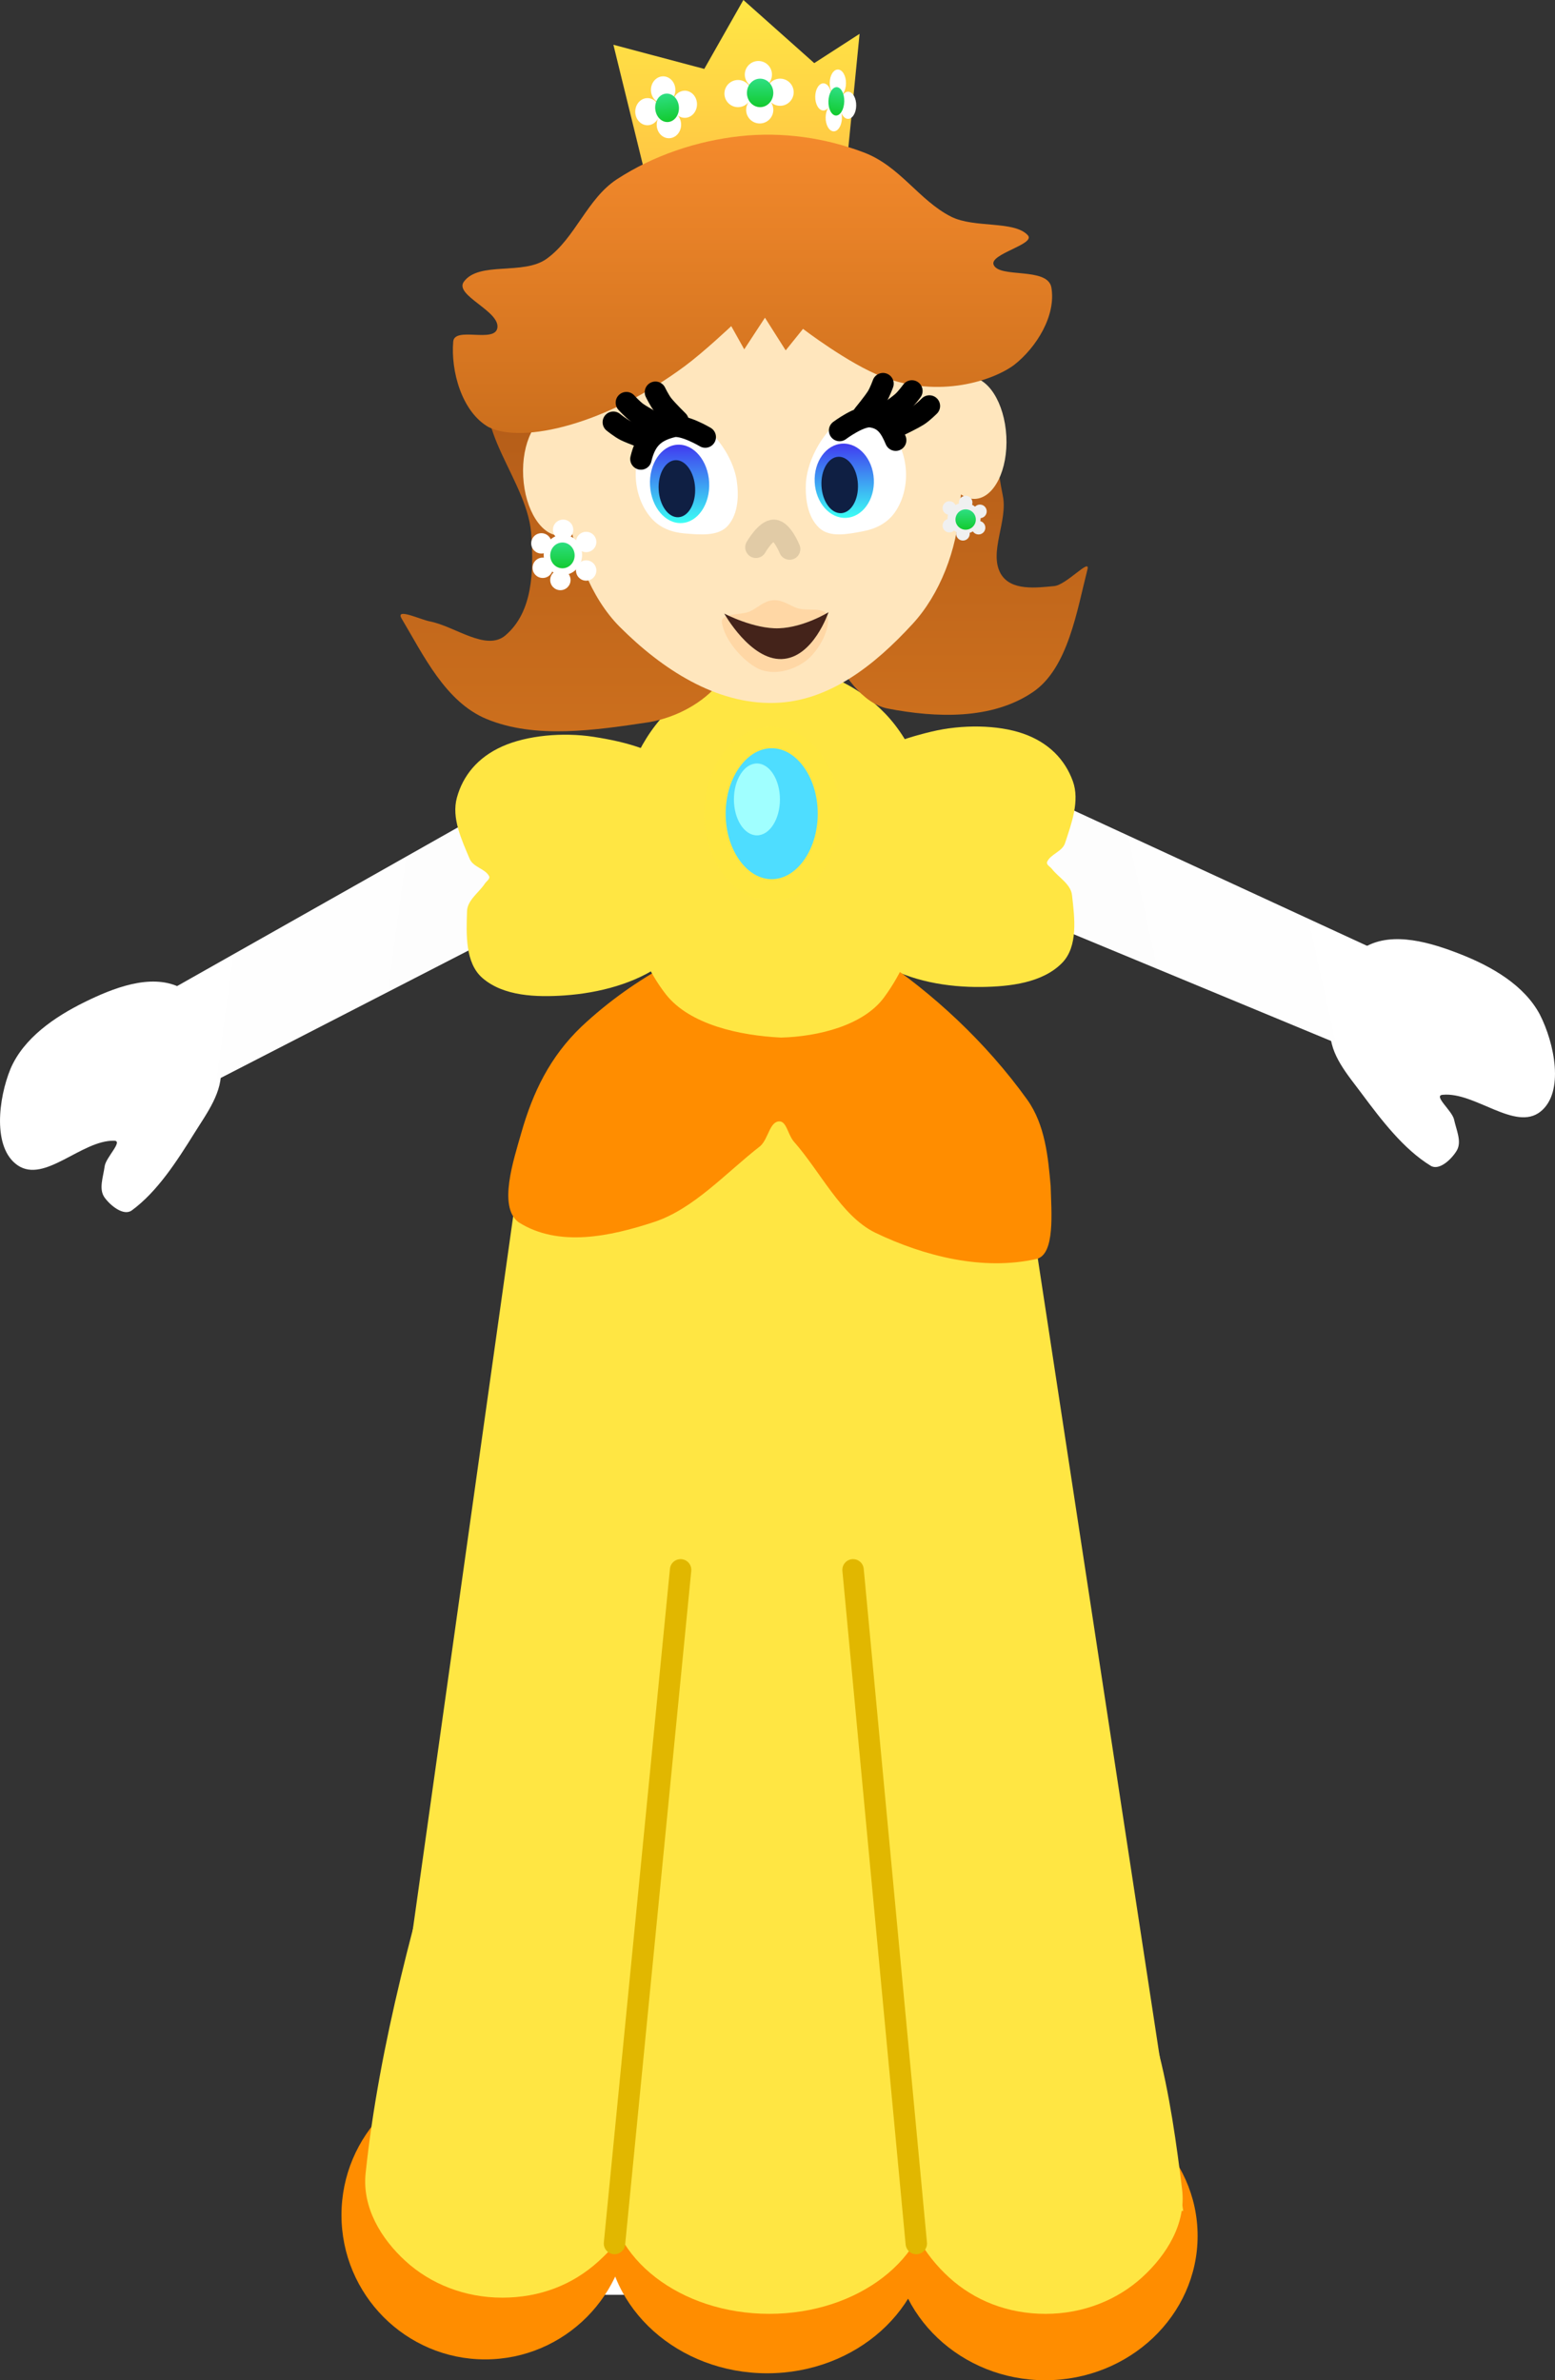 <svg version="1.1" xmlns="http://www.w3.org/2000/svg" xmlns:xlink="http://www.w3.org/1999/xlink" width="72.591" height="111.103" viewBox="0,0,72.591,111.103"><rect x="0" y="0" width="72.591" height="111.103" fill="#333333" stroke="none"/><defs><linearGradient x1="245.824" y1="162.5" x2="267.448" y2="157.74" gradientUnits="userSpaceOnUse" id="color-1"><stop offset="0" stop-color="#fcfcfc"/><stop offset="1" stop-color="#ffffff"/></linearGradient><linearGradient x1="235.095" y1="162.537" x2="213.155" y2="159.566" gradientUnits="userSpaceOnUse" id="color-2"><stop offset="0" stop-color="#fcfcfc"/><stop offset="1" stop-color="#ffffff"/></linearGradient><linearGradient x1="239.832" y1="221.214" x2="239.832" y2="231.144" gradientUnits="userSpaceOnUse" id="color-3"><stop offset="0" stop-color="#e5e5e5"/><stop offset="1" stop-color="#ffffff"/></linearGradient><linearGradient x1="230.327" y1="221.634" x2="230.327" y2="231.564" gradientUnits="userSpaceOnUse" id="color-4"><stop offset="0" stop-color="#e5e5e5"/><stop offset="1" stop-color="#ffffff"/></linearGradient><linearGradient x1="239.086" y1="124.448" x2="239.086" y2="132.891" gradientUnits="userSpaceOnUse" id="color-5"><stop offset="0" stop-color="#ffe746"/><stop offset="1" stop-color="#ffc443"/></linearGradient><linearGradient x1="231.524" y1="140.157" x2="231.524" y2="158.584" gradientUnits="userSpaceOnUse" id="color-6"><stop offset="0" stop-color="#af5918"/><stop offset="1" stop-color="#cc6f1d"/></linearGradient><linearGradient x1="249.061" y1="140.284" x2="249.061" y2="157.815" gradientUnits="userSpaceOnUse" id="color-7"><stop offset="0" stop-color="#af5918"/><stop offset="1" stop-color="#cc6f1d"/></linearGradient><linearGradient x1="249.819" y1="138.746" x2="249.906" y2="140.389" gradientUnits="userSpaceOnUse" id="color-8"><stop offset="0" stop-color="#ffe642"/><stop offset="1" stop-color="#ffe743"/></linearGradient><linearGradient x1="230.036" y1="139.378" x2="229.913" y2="141.696" gradientUnits="userSpaceOnUse" id="color-9"><stop offset="0" stop-color="#cfbb36"/><stop offset="1" stop-color="#ffe743"/></linearGradient><linearGradient x1="239.832" y1="130.733" x2="239.832" y2="144.658" gradientUnits="userSpaceOnUse" id="color-10"><stop offset="0" stop-color="#f48a2c"/><stop offset="1" stop-color="#cc6f1d"/></linearGradient><linearGradient x1="249.784" y1="148.223" x2="249.784" y2="149.174" gradientUnits="userSpaceOnUse" id="color-11"><stop offset="0" stop-color="#2edf83"/><stop offset="1" stop-color="#12ca2e"/></linearGradient><linearGradient x1="230.961" y1="149.771" x2="230.961" y2="150.975" gradientUnits="userSpaceOnUse" id="color-12"><stop offset="0" stop-color="#2dde7f"/><stop offset="1" stop-color="#14cb32"/></linearGradient><linearGradient x1="244.117" y1="145.154" x2="244.117" y2="148.623" gradientUnits="userSpaceOnUse" id="color-13"><stop offset="0" stop-color="#403af0"/><stop offset="1" stop-color="#3cfff5"/></linearGradient><linearGradient x1="236.43" y1="145.205" x2="236.43" y2="148.865" gradientUnits="userSpaceOnUse" id="color-14"><stop offset="0" stop-color="#403af0"/><stop offset="1" stop-color="#3cfff5"/></linearGradient><linearGradient x1="240.189" y1="128.119" x2="240.189" y2="129.45" gradientUnits="userSpaceOnUse" id="color-15"><stop offset="0" stop-color="#2edf83"/><stop offset="1" stop-color="#12ca2e"/></linearGradient><linearGradient x1="235.76" y1="128.822" x2="235.932" y2="130.139" gradientUnits="userSpaceOnUse" id="color-16"><stop offset="0" stop-color="#2edf83"/><stop offset="1" stop-color="#12ca2e"/></linearGradient><linearGradient x1="243.839" y1="128.531" x2="243.656" y2="129.826" gradientUnits="userSpaceOnUse" id="color-17"><stop offset="0" stop-color="#2edf83"/><stop offset="1" stop-color="#12ca2e"/></linearGradient></defs><g transform="translate(-204.705,-124.448)"><g data-paper-data="{&quot;isPaintingLayer&quot;:true}" fill-rule="nonzero" stroke-linejoin="miter" stroke-miterlimit="10" stroke-dasharray="" stroke-dashoffset="0" style="mix-blend-mode: normal"><g data-paper-data="{&quot;index&quot;:null,&quot;origRot&quot;:0}" stroke="none" stroke-width="1" stroke-linecap="round"><g data-paper-data="{&quot;origPos&quot;:null,&quot;index&quot;:null,&quot;origRot&quot;:0}"><path d="M268.279,175.502c-0.643,-0.865 -1.506,-1.833 -1.467,-2.92c0.053,-1.434 0.419,-3.211 1.609,-3.926c1.309,-0.761 3.114,-0.199 4.471,0.335c1.439,0.567 2.964,1.433 3.697,2.814c0.683,1.337 1.156,3.625 0.034,4.527c-1.182,0.949 -3.062,-0.929 -4.569,-0.781c-0.46,0.031 0.434,0.737 0.528,1.148c0.118,0.531 0.37,1.039 0.128,1.456c-0.243,0.405 -0.819,0.953 -1.218,0.708c-1.256,-0.768 -2.288,-2.118 -3.213,-3.36z" fill="#ffffff"/><path d="M252.246,161.086l17.74,8.187l-3.006,3.822l-18.172,-7.534z" data-paper-data="{&quot;origPos&quot;:null}" fill="url(#color-1)"/></g><path d="M244.095,160.717c0.971,-1.203 2.605,-1.762 4.106,-2.121c1.403,-0.336 3.083,-0.321 4.275,0.098c1.192,0.419 1.946,1.213 2.31,2.214c0.335,0.923 -0.06,1.972 -0.362,2.896c-0.131,0.398 -0.673,0.508 -0.835,0.87c-0.053,0.141 0.139,0.228 0.22,0.332c0.311,0.401 0.89,0.71 0.941,1.233c0.121,1.049 0.291,2.385 -0.464,3.156c-0.914,0.933 -2.436,1.106 -3.759,1.123c-1.606,0.02 -3.345,-0.28 -4.697,-1.106c-1.467,-0.896 -3.113,-2.235 -3.44,-3.849c-0.34,-1.676 0.59,-3.549 1.705,-4.845z" data-paper-data="{&quot;origPos&quot;:null,&quot;index&quot;:null,&quot;origRot&quot;:0}" fill="#ffe643"/></g><g data-paper-data="{&quot;origRot&quot;:0,&quot;index&quot;:null}" stroke="none" stroke-width="1" stroke-linecap="round"><g data-paper-data="{&quot;origPos&quot;:null,&quot;index&quot;:null,&quot;origRot&quot;:0}"><path d="M215.005,174.306c0.128,1.08 -0.653,2.116 -1.223,3.03c-0.819,1.314 -1.737,2.743 -2.926,3.612c-0.378,0.277 -0.997,-0.222 -1.272,-0.606c-0.276,-0.396 -0.066,-0.923 0.008,-1.461c0.059,-0.417 0.892,-1.194 0.432,-1.187c-1.513,-0.025 -3.233,2.001 -4.489,1.152c-1.191,-0.807 -0.908,-3.125 -0.337,-4.514c0.617,-1.436 2.066,-2.424 3.454,-3.107c1.308,-0.644 3.061,-1.351 4.428,-0.701c1.244,0.615 1.755,2.356 1.925,3.781z" fill="#ffffff"/><path d="M232.373,165.833l-17.493,8.998l-3.309,-3.563l17.009,-9.613z" data-paper-data="{&quot;origPos&quot;:null}" fill="url(#color-2)"/></g><path d="M238.769,165.307c-0.193,1.635 -1.724,3.105 -3.113,4.118c-1.279,0.933 -2.988,1.375 -4.59,1.487c-1.319,0.091 -2.85,0.044 -3.838,-0.811c-0.815,-0.706 -0.755,-2.052 -0.721,-3.107c0.007,-0.525 0.559,-0.881 0.836,-1.306c0.072,-0.111 0.257,-0.213 0.192,-0.349c-0.191,-0.347 -0.741,-0.412 -0.904,-0.799c-0.377,-0.896 -0.856,-1.909 -0.598,-2.856c0.28,-1.027 0.967,-1.881 2.12,-2.396c1.154,-0.515 2.827,-0.667 4.252,-0.448c1.525,0.235 3.2,0.658 4.266,1.777c1.217,1.2 2.298,2.991 2.096,4.689z" data-paper-data="{&quot;origPos&quot;:null,&quot;index&quot;:null,&quot;origRot&quot;:0}" fill="#ffe643"/></g><path d="M239.832,221.482l5.904,-0.268v5.636l6.039,2.013l1.879,2.281h-13.821z" data-paper-data="{&quot;index&quot;:null}" fill="url(#color-3)" stroke="none" stroke-width="1" stroke-linecap="round"/><path d="M230.327,221.903l5.904,-0.268v5.636l6.039,2.013l1.879,2.281h-13.821z" data-paper-data="{&quot;index&quot;:null}" fill="url(#color-4)" stroke="none" stroke-width="1" stroke-linecap="round"/><g data-paper-data="{&quot;index&quot;:null}" stroke-width="1"><path d="M227.355,221.103c1.851,0 3.528,0.755 4.743,1.975c1.214,1.22 1.966,2.905 1.966,4.764c0,1.859 -0.752,3.543 -1.966,4.763c-1.215,1.219 -2.892,1.975 -4.743,1.975c-1.851,0 -3.528,-0.755 -4.743,-1.975c-1.214,-1.22 -1.966,-2.905 -1.966,-4.763c0,-1.859 0.752,-3.543 1.966,-4.764c1.215,-1.219 2.892,-1.975 4.743,-1.975z" fill="#ff8d00" stroke="none" stroke-linecap="butt"/><path d="M240.519,221.751c2.074,0 3.952,0.755 5.312,1.975c1.36,1.22 2.202,2.905 2.202,4.764c0,1.859 -0.842,3.543 -2.202,4.763c-1.361,1.219 -3.239,1.975 -5.312,1.975c-2.073,0 -3.952,-0.755 -5.312,-1.975c-1.36,-1.22 -2.202,-2.905 -2.202,-4.763c0,-1.859 0.842,-3.543 2.202,-4.764c1.36,-1.219 3.239,-1.975 5.312,-1.975z" fill="#ff8d00" stroke="none" stroke-linecap="butt"/><path d="M253.5,222.075c1.962,0 3.74,0.755 5.028,1.975c1.287,1.22 2.084,2.905 2.084,4.764c0,1.859 -0.797,3.543 -2.084,4.763c-1.288,1.219 -3.065,1.975 -5.028,1.975c-1.962,0 -3.74,-0.755 -5.028,-1.975c-1.287,-1.22 -2.084,-2.905 -2.084,-4.763c0,-1.859 0.797,-3.543 2.084,-4.764c1.288,-1.219 3.065,-1.975 5.028,-1.975z" fill="#ff8d00" stroke="none" stroke-linecap="butt"/><path d="M229.212,177.309l13.016,-6.661l10.735,11.308l6.978,45.695l-37.573,-1.704z" data-paper-data="{&quot;origPos&quot;:null}" fill="#ffe643" stroke="none" stroke-linecap="round"/><path d="M249.008,230.751c-1.111,-1.012 -2.18,-2.62 -1.868,-4.106c3.528,-5.791 6.663,-12.026 8.901,-11.292c2.485,1.168 3.359,7.298 3.847,11.292c0.193,1.586 -0.714,3.055 -1.868,4.106c-1.154,1.052 -2.748,1.703 -4.506,1.703c-1.758,0 -3.317,-0.619 -4.506,-1.703z" fill="#ffe643" stroke="none" stroke-linecap="round"/><path d="M240.194,177.946c-1.615,1.257 -3.103,2.936 -4.968,3.547c-2.024,0.663 -4.443,1.196 -6.318,0.003c-0.955,-0.723 -0.235,-2.88 0.138,-4.187c0.534,-1.87 1.328,-3.534 2.814,-4.951c2.48,-2.323 5.581,-3.966 8.726,-4.65c1.719,-0.374 3.595,0.395 5.112,1.4c2.539,1.683 5.037,3.991 6.961,6.672c0.836,1.17 0.977,2.692 1.093,4.03c0.031,1.219 0.218,3.2 -0.667,3.405c-2.486,0.556 -5.205,-0.113 -7.535,-1.233c-1.597,-0.798 -2.529,-2.829 -3.806,-4.27c-0.276,-0.355 -0.33,-0.949 -0.683,-0.92c-0.43,0.037 -0.487,0.806 -0.865,1.154z" fill="#ff8d00" stroke="none" stroke-linecap="round"/><path d="M240.618,220.836c2.073,0 3.952,0.651 5.312,1.702c1.36,1.052 2.202,2.504 2.202,4.106c0,1.602 -0.842,3.055 -2.202,4.106c-1.361,1.052 -3.239,1.703 -5.312,1.703c-2.073,0 -3.952,-0.651 -5.312,-1.703c-1.36,-1.051 -2.202,-2.504 -2.202,-4.106c0,-1.602 0.842,-3.055 2.202,-4.106c1.361,-1.051 3.239,-1.702 5.312,-1.702z" fill="#ffe643" stroke="none" stroke-linecap="butt"/><path d="M225.871,207.812c0.434,-1.46 0.627,-1.871 1.343,-0.465c2.788,5.912 5.711,11.943 7.307,18.526c0.399,1.646 -0.789,3.138 -1.868,4.122c-1.215,1.108 -2.748,1.703 -4.506,1.703c-1.758,0 -3.352,-0.651 -4.506,-1.703c-1.154,-1.051 -2.035,-2.514 -1.868,-4.106c0.633,-6.029 2.361,-12.238 4.097,-18.077z" fill="#ffe643" stroke="none" stroke-linecap="round"/><path d="M233.391,229.17l3.086,-31.445" data-paper-data="{&quot;origPos&quot;:null}" fill="none" stroke="#e1b700" stroke-linecap="round"/><path d="M244.528,197.725l2.952,31.445" data-paper-data="{&quot;origPos&quot;:null}" fill="none" stroke="#e1b700" stroke-linecap="round"/></g><g data-paper-data="{&quot;index&quot;:null}" stroke-width="1"><path d="M235.778,157.753c1.312,-1.36 3.124,-2.203 5.123,-2.203c1.999,0 3.811,0.842 5.123,2.203c1.311,1.36 2.101,3.426 2.123,5.312c0.031,2.648 -0.506,5.68 -2.167,7.933c-0.962,1.317 -3.085,1.837 -4.812,1.882c-1.924,-0.093 -4.26,-0.599 -5.375,-2.013c-1.693,-2.171 -2.125,-5.185 -2.139,-7.802c-0.01,-1.888 0.812,-3.952 2.123,-5.312z" fill="#ffe643" stroke="none" stroke-linecap="round"/><path d="M240.73,158.874c0.731,0 1.393,0.398 1.872,1.042c0.48,0.644 0.777,1.532 0.777,2.514c0,0.981 -0.297,1.87 -0.777,2.514c-0.479,0.644 -1.142,1.042 -1.872,1.042c-0.73,0 -1.393,-0.398 -1.872,-1.042c-0.48,-0.644 -0.777,-1.532 -0.777,-2.514c0,-0.981 0.297,-1.87 0.777,-2.514c0.479,-0.644 1.142,-1.042 1.872,-1.042z" fill="#4eddff" stroke="#ffe741" stroke-linecap="butt"/><path d="M240.04,160.085c0.296,0 0.565,0.188 0.759,0.492c0.194,0.304 0.315,0.723 0.315,1.186c0,0.463 -0.12,0.882 -0.315,1.186c-0.194,0.304 -0.463,0.492 -0.759,0.492c-0.296,0 -0.565,-0.188 -0.759,-0.492c-0.194,-0.304 -0.315,-0.723 -0.315,-1.186c0,-0.463 0.12,-0.882 0.315,-1.186c0.194,-0.304 0.463,-0.492 0.759,-0.492z" fill="#a0ffff" stroke="none" stroke-linecap="butt"/></g><path d="M233.34,126.538l4.242,1.127l1.825,-3.217l3.309,2.946l2.116,-1.366l-0.629,6.371l-9.304,0.491z" data-paper-data="{&quot;index&quot;:null}" fill="url(#color-5)" stroke="none" stroke-width="1" stroke-linecap="round"/><path d="M228.303,154.102c1.288,-1.095 1.307,-3.035 1.212,-4.568c-0.077,-2.599 -3.052,-5.294 -1.717,-7.502c1.175,-1.939 5.256,-2.535 7.08,-1.017c3.032,2.649 3.742,7.193 4.682,11.11c0.336,1.402 -0.339,3.016 -1.242,4.159c-0.787,0.996 -2.07,1.654 -3.294,1.871c-2.525,0.377 -5.314,0.802 -7.603,-0.145c-1.92,-0.795 -2.946,-2.974 -3.981,-4.712c-0.257,-0.483 0.892,0.071 1.329,0.155c1.182,0.229 2.63,1.418 3.535,0.65z" data-paper-data="{&quot;index&quot;:null}" fill="url(#color-6)" stroke="none" stroke-width="1" stroke-linecap="round"/><path d="M251.422,151.229c0.473,0.818 1.679,0.652 2.497,0.576c0.568,-0.054 1.683,-1.322 1.554,-0.79c-0.495,1.939 -0.908,4.618 -2.541,5.732c-1.921,1.312 -4.539,1.208 -6.779,0.776c-1.188,-0.232 -2.138,-1.621 -2.675,-2.851c-0.708,-1.632 -1.033,-3.631 -0.722,-5.431c0.394,-2.821 0.998,-5.86 2.77,-7.997c0.911,-1.096 3.108,-1.329 4.046,-0.31c1.5,1.638 1.48,4.385 1.947,6.654c0.244,1.184 -0.666,2.63 -0.098,3.641z" data-paper-data="{&quot;index&quot;:null}" fill="url(#color-7)" stroke="none" stroke-width="1" stroke-linecap="round"/><path d="M231.51,139.864c1.669,-2.371 5.082,-3.109 7.925,-3.25c3.102,-0.082 6.93,0.214 9.013,2.613c1.986,2.29 1.326,5.943 1.061,8.888c-0.128,1.996 -0.93,4.078 -2.203,5.457c-1.768,1.924 -3.9,3.628 -6.467,3.688c-2.713,0.062 -5.22,-1.569 -7.197,-3.546c-1.385,-1.386 -2.157,-3.548 -2.475,-5.596c-0.412,-2.692 -1.251,-5.988 0.343,-8.254z" data-paper-data="{&quot;index&quot;:null}" fill="#ffe6bd" stroke="none" stroke-width="1" stroke-linecap="round"/><path d="M239.994,149.994c0,0 0.464,-0.808 0.846,-0.792c0.376,0.015 0.726,0.875 0.726,0.875" data-paper-data="{&quot;index&quot;:null}" fill="none" stroke="#e1cba6" stroke-width="1" stroke-linecap="round"/><path d="M249.929,142.057c0.443,-0.023 0.861,0.274 1.178,0.772c0.318,0.499 0.535,1.199 0.576,1.982c0.041,0.783 -0.101,1.503 -0.364,2.032c-0.263,0.529 -0.647,0.869 -1.09,0.892c-0.443,0.023 -0.861,-0.274 -1.178,-0.772c-0.318,-0.499 -0.535,-1.199 -0.576,-1.982c-0.041,-0.783 0.101,-1.503 0.364,-2.032c0.263,-0.529 0.647,-0.869 1.09,-0.892z" data-paper-data="{&quot;index&quot;:null}" fill="#ffe6bd" stroke="none" stroke-width="1" stroke-linecap="butt"/><path d="M230.583,143.768c0.443,-0.023 0.861,0.274 1.178,0.772c0.318,0.499 0.535,1.199 0.576,1.982c0.041,0.783 -0.101,1.503 -0.364,2.032c-0.263,0.529 -0.647,0.869 -1.09,0.892c-0.443,0.023 -0.861,-0.274 -1.178,-0.772c-0.318,-0.499 -0.535,-1.199 -0.576,-1.982c-0.041,-0.783 0.101,-1.503 0.364,-2.032c0.263,-0.529 0.647,-0.869 1.09,-0.892z" data-paper-data="{&quot;index&quot;:null}" fill="#ffe6bd" stroke="none" stroke-width="1" stroke-linecap="butt"/><path d="M250.267,138.722c0.062,0.037 0.102,0.118 0.118,0.174c0.052,0.181 0.07,0.39 0.072,0.559c0.002,0.192 0.017,0.396 -0.054,0.574c-0.051,0.128 -0.165,0.214 -0.27,0.287c-0.068,0.043 -0.225,0.106 -0.229,0.046c-0.007,-0.134 0.147,-0.286 0.187,-0.43c0.042,-0.149 0.05,-0.307 0.06,-0.461c0.012,-0.192 -0.028,-0.433 0.008,-0.647c0.009,-0.051 0.062,-0.1 0.108,-0.102z" data-paper-data="{&quot;index&quot;:null}" fill="url(#color-8)" stroke="none" stroke-width="1" stroke-linecap="round"/><path d="M230.501,139.539c0.02,-0.07 0.102,-0.131 0.167,-0.127c0.081,0.061 0.126,0.181 0.14,0.262c0.046,0.262 0.04,0.557 0.017,0.794c-0.026,0.27 -0.035,0.557 -0.161,0.797c-0.09,0.171 -0.263,0.276 -0.422,0.363c-0.102,0.05 -0.331,0.115 -0.327,0.03c0.01,-0.188 0.249,-0.38 0.326,-0.575c0.081,-0.203 0.115,-0.423 0.152,-0.637c0.046,-0.267 0.025,-0.612 0.107,-0.906z" data-paper-data="{&quot;index&quot;:null}" fill="url(#color-9)" stroke="none" stroke-width="1" stroke-linecap="round"/><path d="M245.021,131.56c1.705,0.643 2.578,2.24 4.084,3.002c1.085,0.549 2.957,0.17 3.585,0.872c0.364,0.42 -1.801,0.867 -1.601,1.371c0.26,0.644 2.498,0.092 2.694,1.048c0.237,1.312 -0.692,2.816 -1.739,3.631c-0.954,0.711 -3.468,1.586 -6.161,0.545c-1.575,-0.609 -3.691,-2.23 -3.691,-2.23l-0.809,1.004l-0.968,-1.525l-0.967,1.476l-0.606,-1.083c0,0 -1.268,1.198 -2.162,1.862c-3.668,2.722 -7.553,3.641 -9.158,2.856c-1.263,-0.712 -1.778,-2.627 -1.659,-3.998c0.062,-0.711 1.916,0.075 2.058,-0.623c0.156,-0.796 -2.027,-1.533 -1.562,-2.17c0.712,-0.971 2.779,-0.284 3.869,-1.073c1.336,-0.964 1.885,-2.804 3.279,-3.712c1.699,-1.107 3.733,-1.79 5.749,-2.009c1.965,-0.213 3.955,0.072 5.767,0.757z" data-paper-data="{&quot;index&quot;:null}" fill="url(#color-10)" stroke="none" stroke-width="1" stroke-linecap="round"/><path d="M250.481,148.64c0,0.4 -0.345,0.724 -0.771,0.724c-0.426,0 -0.771,-0.324 -0.771,-0.724c0,-0.4 0.345,-0.724 0.771,-0.724c0.426,0 0.771,0.324 0.771,0.724z" data-paper-data="{&quot;index&quot;:null}" fill="#f0f0f0" stroke="none" stroke-width="1" stroke-linecap="butt"/><path d="M249.34,149.364c0,-0.175 0.142,-0.317 0.317,-0.317c0.175,0 0.317,0.142 0.317,0.317c0,0.175 -0.142,0.317 -0.317,0.317c-0.175,0 -0.317,-0.142 -0.317,-0.317z" data-paper-data="{&quot;index&quot;:null}" fill="#f0f0f0" stroke="none" stroke-width="1" stroke-linecap="butt"/><path d="M250.069,149.079c0,-0.175 0.142,-0.317 0.317,-0.317c0.175,0 0.317,0.142 0.317,0.317c0,0.175 -0.142,0.317 -0.317,0.317c-0.175,0 -0.317,-0.142 -0.317,-0.317z" data-paper-data="{&quot;index&quot;:null}" fill="#f0f0f0" stroke="none" stroke-width="1" stroke-linecap="butt"/><path d="M250.133,148.318c0,-0.175 0.142,-0.317 0.317,-0.317c0.175,0 0.317,0.142 0.317,0.317c0,0.175 -0.142,0.317 -0.317,0.317c-0.175,0 -0.317,-0.142 -0.317,-0.317z" data-paper-data="{&quot;index&quot;:null}" fill="#f0f0f0" stroke="none" stroke-width="1" stroke-linecap="butt"/><path d="M249.467,147.906c0,-0.175 0.142,-0.317 0.317,-0.317c0.175,0 0.317,0.142 0.317,0.317c0,0.175 -0.142,0.317 -0.317,0.317c-0.175,0 -0.317,-0.142 -0.317,-0.317z" data-paper-data="{&quot;index&quot;:null}" fill="#f0f0f0" stroke="none" stroke-width="1" stroke-linecap="butt"/><path d="M248.707,148.16c0,-0.175 0.142,-0.317 0.317,-0.317c0.175,0 0.317,0.142 0.317,0.317c0,0.175 -0.142,0.317 -0.317,0.317c-0.175,0 -0.317,-0.142 -0.317,-0.317z" data-paper-data="{&quot;index&quot;:null}" fill="#f0f0f0" stroke="none" stroke-width="1" stroke-linecap="butt"/><path d="M248.707,148.984c0,-0.175 0.142,-0.317 0.317,-0.317c0.175,0 0.317,0.142 0.317,0.317c0,0.175 -0.142,0.317 -0.317,0.317c-0.175,0 -0.317,-0.142 -0.317,-0.317z" data-paper-data="{&quot;index&quot;:null}" fill="#f0f0f0" stroke="none" stroke-width="1" stroke-linecap="butt"/><path d="M250.259,148.699c0,0.263 -0.213,0.475 -0.475,0.475c-0.263,0 -0.475,-0.213 -0.475,-0.475c0,-0.263 0.213,-0.475 0.475,-0.475c0.263,0 0.475,0.213 0.475,0.475z" data-paper-data="{&quot;index&quot;:null}" fill="url(#color-11)" stroke="none" stroke-width="1" stroke-linecap="butt"/><path d="M239.711,152.988c0.363,-0.165 0.653,-0.492 1.082,-0.523c0.429,-0.03 0.748,0.233 1.117,0.366c0.479,0.173 1.351,-0.108 1.439,0.423c0.105,0.654 -0.496,1.66 -1.045,2.058c-0.637,0.461 -1.487,0.658 -2.173,0.365c-0.746,-0.366 -1.593,-1.336 -1.725,-2.156c-0.077,-0.479 0.898,-0.347 1.305,-0.533z" data-paper-data="{&quot;index&quot;:null}" fill="#ffd7a5" stroke="none" stroke-width="1" stroke-linecap="round"/><path d="M231.879,150.349c0,0.519 -0.402,0.94 -0.897,0.94c-0.496,0 -0.897,-0.421 -0.897,-0.94c0,-0.519 0.402,-0.94 0.897,-0.94c0.496,0 0.897,0.421 0.897,0.94z" data-paper-data="{&quot;index&quot;:null}" fill="#ffffff" stroke="none" stroke-width="1" stroke-linecap="butt"/><path d="M230.39,151.522c0,-0.263 0.213,-0.475 0.475,-0.475c0.263,0 0.475,0.213 0.475,0.475c0,0.263 -0.213,0.475 -0.475,0.475c-0.263,0 -0.475,-0.213 -0.475,-0.475z" data-paper-data="{&quot;index&quot;:null}" fill="#ffffff" stroke="none" stroke-width="1" stroke-linecap="butt"/><path d="M231.594,151.078c0,-0.263 0.213,-0.475 0.475,-0.475c0.263,0 0.475,0.213 0.475,0.475c0,0.263 -0.213,0.475 -0.475,0.475c-0.263,0 -0.475,-0.213 -0.475,-0.475z" data-paper-data="{&quot;index&quot;:null}" fill="#ffffff" stroke="none" stroke-width="1" stroke-linecap="butt"/><path d="M231.594,149.747c0,-0.263 0.213,-0.475 0.475,-0.475c0.263,0 0.475,0.213 0.475,0.475c0,0.263 -0.213,0.475 -0.475,0.475c-0.263,0 -0.475,-0.213 -0.475,-0.475z" data-paper-data="{&quot;index&quot;:null}" fill="#ffffff" stroke="none" stroke-width="1" stroke-linecap="butt"/><path d="M230.517,149.177c0,-0.263 0.213,-0.475 0.475,-0.475c0.263,0 0.475,0.213 0.475,0.475c0,0.263 -0.213,0.475 -0.475,0.475c-0.263,0 -0.475,-0.213 -0.475,-0.475z" data-paper-data="{&quot;index&quot;:null}" fill="#ffffff" stroke="none" stroke-width="1" stroke-linecap="butt"/><path d="M229.503,149.811c0,-0.263 0.213,-0.475 0.475,-0.475c0.263,0 0.475,0.213 0.475,0.475c0,0.263 -0.213,0.475 -0.475,0.475c-0.263,0 -0.475,-0.213 -0.475,-0.475z" data-paper-data="{&quot;index&quot;:null}" fill="#ffffff" stroke="none" stroke-width="1" stroke-linecap="butt"/><path d="M229.566,150.951c0,-0.263 0.213,-0.475 0.475,-0.475c0.263,0 0.475,0.213 0.475,0.475c0,0.263 -0.213,0.475 -0.475,0.475c-0.263,0 -0.475,-0.213 -0.475,-0.475z" data-paper-data="{&quot;index&quot;:null}" fill="#ffffff" stroke="none" stroke-width="1" stroke-linecap="butt"/><path d="M231.531,150.373c0,0.333 -0.255,0.602 -0.57,0.602c-0.315,0 -0.57,-0.27 -0.57,-0.602c0,-0.333 0.255,-0.602 0.57,-0.602c0.315,0 0.57,0.27 0.57,0.602z" data-paper-data="{&quot;index&quot;:null}" fill="url(#color-12)" stroke="none" stroke-width="1" stroke-linecap="butt"/><g data-paper-data="{&quot;index&quot;:null}" stroke-width="1"><path d="M244.72,143.854c0.588,-0.031 1.138,0.243 1.55,0.71c0.411,0.467 0.686,1.128 0.726,1.872c0.039,0.744 -0.164,1.43 -0.524,1.938c-0.361,0.508 -0.909,0.764 -1.467,0.87c-0.7,0.132 -1.549,0.315 -2.051,-0.149c-0.568,-0.524 -0.664,-1.415 -0.627,-2.123c0.068,-0.833 0.461,-1.648 0.926,-2.249c0.349,-0.451 0.878,-0.839 1.467,-0.87z" data-paper-data="{&quot;origPos&quot;:null}" fill="#ffffff" stroke="none" stroke-linecap="round"/><path d="M244.026,145.156c0.381,-0.02 0.736,0.156 1.002,0.457c0.266,0.3 0.444,0.725 0.469,1.203c0.025,0.478 -0.106,0.919 -0.34,1.246c-0.233,0.327 -0.568,0.539 -0.949,0.559c-0.381,0.02 -0.736,-0.156 -1.002,-0.457c-0.266,-0.3 -0.444,-0.725 -0.469,-1.203c-0.025,-0.478 0.107,-0.919 0.34,-1.246c0.233,-0.327 0.568,-0.539 0.949,-0.559z" data-paper-data="{&quot;origPos&quot;:null}" fill="url(#color-13)" stroke="none" stroke-linecap="butt"/><path d="M243.835,145.77c0.235,-0.012 0.455,0.124 0.622,0.354c0.167,0.23 0.279,0.554 0.298,0.917c0.019,0.363 -0.058,0.697 -0.2,0.943c-0.141,0.247 -0.346,0.405 -0.581,0.417c-0.235,0.012 -0.455,-0.124 -0.622,-0.354c-0.167,-0.23 -0.279,-0.554 -0.298,-0.917c-0.019,-0.363 0.058,-0.697 0.2,-0.943c0.141,-0.247 0.346,-0.405 0.581,-0.417z" data-paper-data="{&quot;origPos&quot;:null}" fill="#0f1f43" stroke="none" stroke-linecap="butt"/><g data-paper-data="{&quot;origPos&quot;:null}" fill="none" stroke="#000000" stroke-linecap="round"><path d="M243.899,144.544c0,0 0.945,-0.71 1.46,-0.643c0.643,0.084 0.908,0.496 1.158,1.094" data-paper-data="{&quot;origPos&quot;:null}"/><path d="M248.091,143.399c0,0 -0.31,0.31 -0.521,0.442c-0.291,0.184 -0.916,0.48 -0.916,0.48" data-paper-data="{&quot;origPos&quot;:null}"/><path d="M247.274,142.696c0,0 -0.259,0.355 -0.446,0.517c-0.259,0.227 -0.831,0.616 -0.831,0.616"/><path d="M245.925,142.356c0,0 -0.149,0.413 -0.283,0.621c-0.185,0.29 -0.625,0.824 -0.625,0.824"/></g></g><g data-paper-data="{&quot;index&quot;:null}" stroke-width="1"><path d="M234.911,144.827c0.361,-0.508 0.878,-0.838 1.467,-0.87c0.588,-0.031 1.155,0.299 1.55,0.71c0.526,0.548 1.003,1.318 1.158,2.139c0.112,0.7 0.11,1.596 -0.4,2.177c-0.45,0.514 -1.314,0.422 -2.024,0.364c-0.566,-0.046 -1.138,-0.243 -1.55,-0.71c-0.411,-0.467 -0.686,-1.128 -0.726,-1.872c-0.039,-0.744 0.164,-1.43 0.524,-1.938z" data-paper-data="{&quot;origPos&quot;:null}" fill="#ffffff" stroke="none" stroke-linecap="round"/><path d="M235.386,145.794c0.232,-0.344 0.567,-0.568 0.947,-0.588c0.381,-0.02 0.737,0.167 1.004,0.485c0.267,0.317 0.446,0.767 0.473,1.271c0.027,0.505 -0.104,0.97 -0.336,1.314c-0.232,0.344 -0.567,0.568 -0.947,0.588c-0.381,0.02 -0.737,-0.167 -1.004,-0.485c-0.267,-0.317 -0.446,-0.767 -0.473,-1.271c-0.027,-0.505 0.104,-0.97 0.336,-1.314z" data-paper-data="{&quot;origPos&quot;:null}" fill="url(#color-14)" stroke="none" stroke-linecap="butt"/><path d="M235.652,146.35c0.141,-0.249 0.346,-0.41 0.581,-0.422c0.235,-0.012 0.455,0.125 0.622,0.359c0.167,0.233 0.279,0.561 0.299,0.928c0.019,0.367 -0.058,0.705 -0.199,0.954c-0.141,0.249 -0.346,0.41 -0.581,0.422c-0.235,0.012 -0.455,-0.125 -0.622,-0.359c-0.167,-0.233 -0.279,-0.561 -0.299,-0.928c-0.019,-0.367 0.058,-0.705 0.199,-0.954z" data-paper-data="{&quot;origPos&quot;:null}" fill="#0f1f43" stroke="none" stroke-linecap="butt"/><g data-paper-data="{&quot;origPos&quot;:null}" fill="none" stroke="#000000" stroke-linecap="round"><path d="M234.625,145.873c0.209,-0.88 0.605,-1.299 1.484,-1.51c0.505,-0.121 1.519,0.486 1.519,0.486" data-paper-data="{&quot;origPos&quot;:null}"/><path d="M234.863,144.923c0,0 -0.653,-0.229 -0.962,-0.381c-0.223,-0.109 -0.565,-0.385 -0.565,-0.385" data-paper-data="{&quot;origPos&quot;:null}"/><path d="M235.335,144.235c0,0 -0.61,-0.327 -0.891,-0.525c-0.204,-0.142 -0.498,-0.467 -0.498,-0.467"/><path d="M236.358,144.099c0,0 -0.494,-0.485 -0.709,-0.754c-0.156,-0.193 -0.347,-0.588 -0.347,-0.588"/></g></g><g data-paper-data="{&quot;index&quot;:null}" stroke="none" stroke-width="1" stroke-linecap="butt"><path d="M240.595,129.106c-0.068,-0.101 -0.107,-0.222 -0.107,-0.353c0,-0.35 0.284,-0.634 0.634,-0.634c0.35,0 0.634,0.284 0.634,0.634c0,0.35 -0.284,0.634 -0.634,0.634c-0.163,0 -0.312,-0.062 -0.424,-0.163c0.068,0.101 0.107,0.222 0.107,0.353c0,0.35 -0.284,0.634 -0.634,0.634c-0.35,0 -0.634,-0.284 -0.634,-0.634c0,-0.14 0.046,-0.27 0.123,-0.375c-0.116,0.151 -0.298,0.248 -0.503,0.248c-0.35,0 -0.634,-0.284 -0.634,-0.634c0,-0.35 0.284,-0.634 0.634,-0.634c0.35,0 0.634,0.284 0.634,0.634c0,0.14 -0.046,0.27 -0.123,0.375c0.116,-0.151 0.298,-0.248 0.503,-0.248c0.163,0 0.312,0.062 0.424,0.163z" data-paper-data="{&quot;origPos&quot;:null}" fill="#ffffff"/><path d="M239.474,127.929c0,-0.35 0.284,-0.634 0.634,-0.634c0.35,0 0.634,0.284 0.634,0.634c0,0.35 -0.284,0.634 -0.634,0.634c-0.35,0 -0.634,-0.284 -0.634,-0.634z" data-paper-data="{&quot;origPos&quot;:null}" fill="#ffffff"/><path d="M240.805,128.785c0,0.368 -0.276,0.665 -0.616,0.665c-0.34,0 -0.616,-0.298 -0.616,-0.665c0,-0.368 0.276,-0.665 0.616,-0.665c0.34,0 0.616,0.298 0.616,0.665z" data-paper-data="{&quot;origPos&quot;:null}" fill="url(#color-15)"/></g><g data-paper-data="{&quot;origRot&quot;:0,&quot;index&quot;:null}" stroke="none" stroke-width="1" stroke-linecap="butt"><path d="M236.108,129.406c-0.045,-0.346 0.171,-0.668 0.483,-0.718c0.312,-0.05 0.601,0.19 0.646,0.536c0.045,0.346 -0.171,0.668 -0.483,0.718c-0.145,0.023 -0.286,-0.016 -0.399,-0.1c0.073,0.09 0.124,0.205 0.141,0.334c0.045,0.346 -0.171,0.668 -0.483,0.718c-0.312,0.05 -0.601,-0.19 -0.646,-0.536c-0.018,-0.139 0.006,-0.274 0.061,-0.388c-0.084,0.166 -0.233,0.288 -0.416,0.318c-0.312,0.05 -0.601,-0.19 -0.646,-0.536c-0.045,-0.346 0.171,-0.668 0.483,-0.718c0.312,-0.05 0.601,0.19 0.646,0.536c0.018,0.139 -0.006,0.274 -0.061,0.388c0.084,-0.166 0.233,-0.288 0.416,-0.318c0.145,-0.023 0.286,0.016 0.399,0.1c-0.073,-0.09 -0.124,-0.205 -0.141,-0.334z" data-paper-data="{&quot;origPos&quot;:null}" fill="#ffffff"/><path d="M235.098,128.736c-0.045,-0.346 0.171,-0.668 0.483,-0.718c0.312,-0.05 0.601,0.19 0.646,0.536c0.045,0.346 -0.171,0.668 -0.483,0.718c-0.312,0.05 -0.601,-0.19 -0.646,-0.536z" data-paper-data="{&quot;origPos&quot;:null}" fill="#ffffff"/><path d="M236.394,129.392c0.047,0.364 -0.16,0.698 -0.463,0.747c-0.303,0.049 -0.587,-0.207 -0.634,-0.57c-0.047,-0.364 0.16,-0.698 0.463,-0.747c0.303,-0.049 0.587,0.207 0.634,0.57z" data-paper-data="{&quot;origPos&quot;:null}" fill="url(#color-16)"/></g><g data-paper-data="{&quot;origRot&quot;:0,&quot;index&quot;:null}" stroke="none" stroke-width="1" stroke-linecap="butt"><path d="M244.383,128.745c0.204,0.081 0.33,0.422 0.282,0.763c-0.048,0.341 -0.253,0.551 -0.457,0.471c-0.095,-0.038 -0.173,-0.132 -0.225,-0.256c0.026,0.114 0.032,0.241 0.014,0.368c-0.048,0.341 -0.253,0.551 -0.457,0.471c-0.204,-0.081 -0.33,-0.422 -0.282,-0.763c0.019,-0.136 0.064,-0.252 0.123,-0.336c-0.088,0.12 -0.208,0.173 -0.327,0.126c-0.204,-0.081 -0.33,-0.422 -0.282,-0.763c0.048,-0.341 0.253,-0.551 0.457,-0.471c0.204,0.081 0.33,0.422 0.282,0.763c-0.019,0.136 -0.064,0.252 -0.123,0.336c0.088,-0.12 0.208,-0.173 0.327,-0.126c0.095,0.038 0.173,0.132 0.225,0.256c-0.026,-0.114 -0.032,-0.241 -0.014,-0.368c0.048,-0.341 0.253,-0.551 0.457,-0.471z" data-paper-data="{&quot;origPos&quot;:null}" fill="#ffffff"/><path d="M243.449,128.181c0.048,-0.341 0.253,-0.551 0.457,-0.471c0.204,0.081 0.33,0.422 0.282,0.763c-0.048,0.341 -0.253,0.551 -0.457,0.471c-0.204,-0.081 -0.33,-0.422 -0.282,-0.763z" data-paper-data="{&quot;origPos&quot;:null}" fill="#ffffff"/><path d="M244.106,129.32c-0.051,0.358 -0.252,0.584 -0.45,0.506c-0.198,-0.078 -0.318,-0.432 -0.267,-0.789c0.051,-0.358 0.252,-0.584 0.45,-0.506c0.198,0.078 0.318,0.432 0.267,0.789z" data-paper-data="{&quot;origPos&quot;:null}" fill="url(#color-17)"/></g><path d="M243.381,153.027c0,0 -0.714,2.132 -2.183,2.184c-1.469,0.052 -2.683,-2.123 -2.683,-2.123c0,0 1.384,0.729 2.553,0.687c1.169,-0.041 2.313,-0.749 2.313,-0.749z" data-paper-data="{&quot;origRot&quot;:0,&quot;index&quot;:null}" fill="#44231a" stroke="none" stroke-width="0" stroke-linecap="butt"/></g></g></svg>